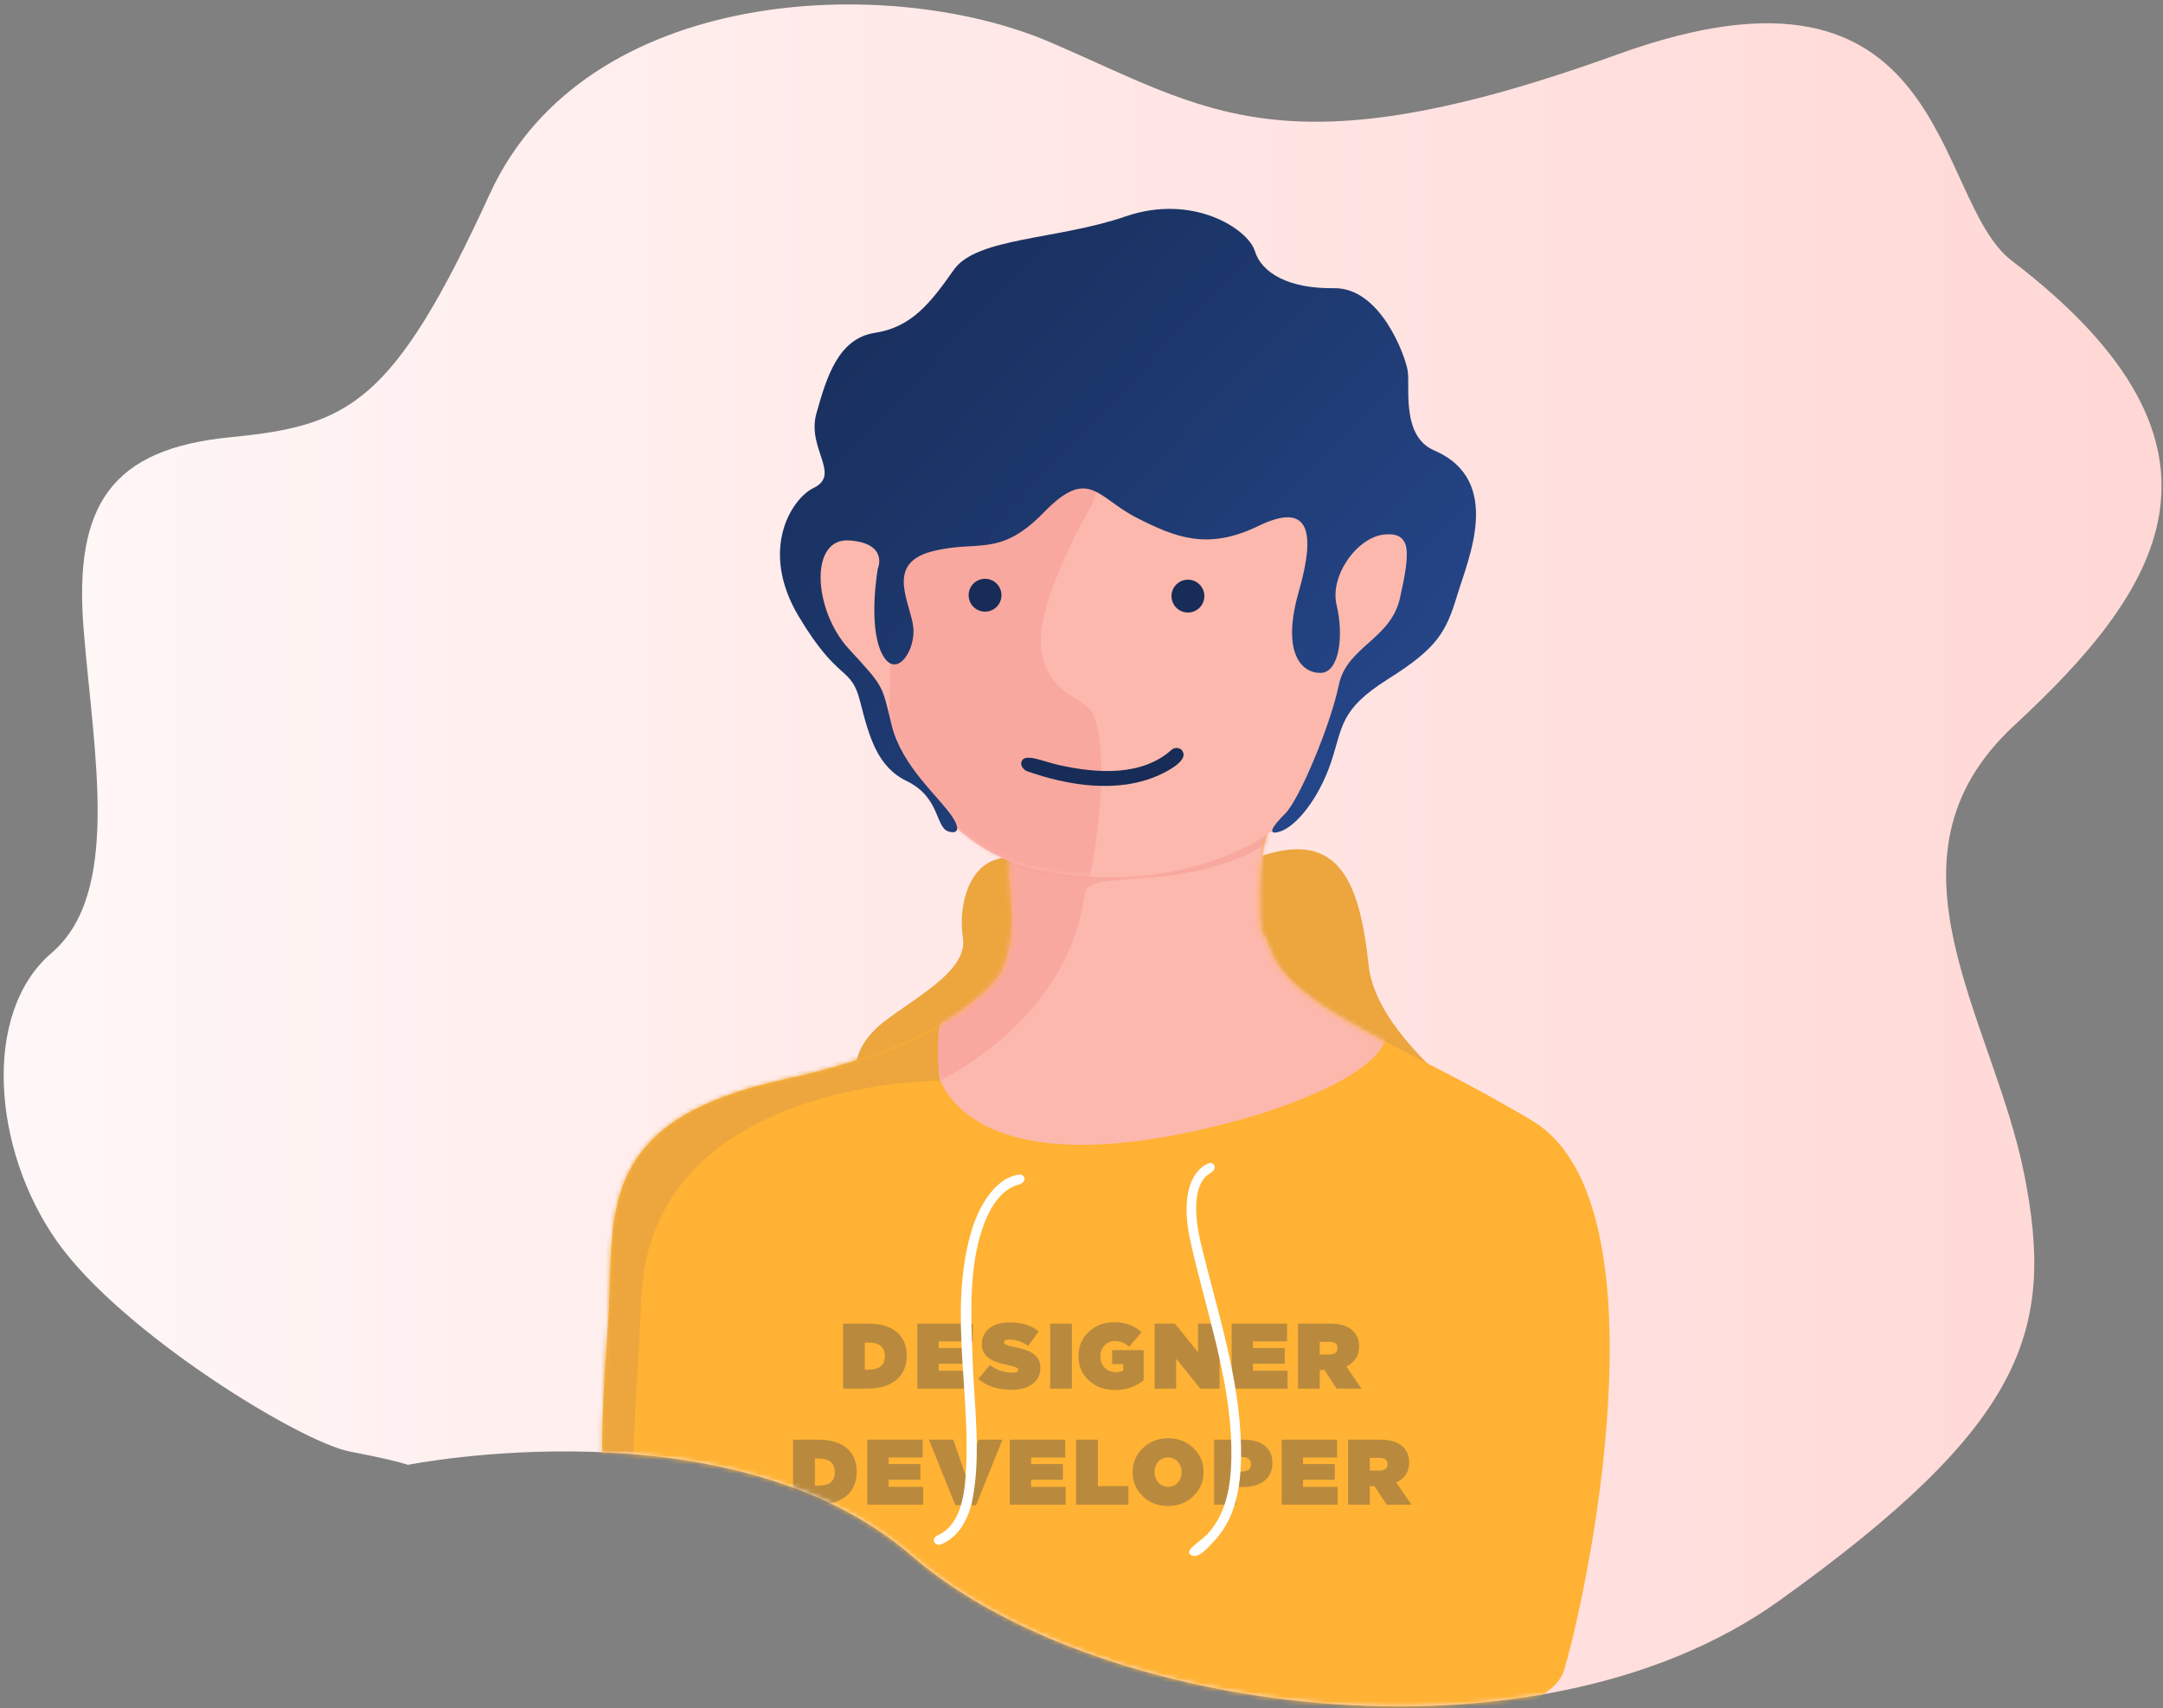 <svg width="466" height="368" viewBox="0 0 466 368" fill="none" xmlns="http://www.w3.org/2000/svg">
    <rect x="0" y="0" width="466" height="368" fill="#808080" stroke="none"/>
    <g id="designer-boy--profile">
        <path id="Container" fill-rule="evenodd" clip-rule="evenodd"
            d="M87.856 315.574C87.856 315.574 157.601 301.541 196.561 335.246C235.523 368.951 330.379 382.772 383.323 344.84C436.268 306.907 442.788 286.688 436.116 253.016C429.445 219.343 403.076 184.877 433.969 156.26C464.862 127.644 486.565 96.718 433.396 56.142C416.117 42.955 420.512 -14.304 348.516 11.709C276.52 37.721 260.355 23.69 226.139 9.044C191.923 -5.603 126.286 -3.47 105.529 41.77C84.772 87.01 75.268 91.687 49.716 94.181C24.165 96.674 15.84 108.557 18.013 135.533C20.185 162.509 26.192 192.402 11.1 205.305C-3.991 218.208 -1.597 247.832 12.32 267.49C26.237 287.147 64.692 310.642 75.328 312.697C85.965 314.752 87.856 315.574 87.856 315.574H87.856Z"
            fill="url(#profile_illustration__container)" />
        <mask id="mask0_150502_53504" style="mask-type:luminance" maskUnits="userSpaceOnUse" x="0" y="0" width="466"
            height="368">
            <path id="Container (Mask)" fill-rule="evenodd" clip-rule="evenodd"
                d="M87.856 315.574C87.856 315.574 157.601 301.541 196.561 335.246C235.523 368.951 330.379 382.772 383.323 344.84C436.268 306.907 442.788 286.688 436.116 253.016C429.445 219.343 403.076 184.877 433.969 156.26C464.862 127.644 486.565 96.718 433.396 56.142C416.117 42.955 420.512 -14.304 348.516 11.709C276.52 37.721 260.355 23.69 226.139 9.044C191.923 -5.603 126.286 -3.47 105.529 41.77C84.772 87.01 75.268 91.687 49.716 94.181C24.165 96.674 15.84 108.557 18.013 135.533C20.185 162.509 26.192 192.402 11.1 205.305C-3.991 218.208 -1.597 247.832 12.32 267.49C26.237 287.147 64.692 310.642 75.328 312.697C85.965 314.752 87.856 315.574 87.856 315.574Z"
                fill="white" />
        </mask>
        <g mask="url(#mask0_150502_53504)">
            <path id="Hood" fill-rule="evenodd" clip-rule="evenodd"
                d="M323.633 242.11C323.633 242.11 296.684 224.935 294.864 207.963C293.045 190.991 288.977 179.92 274.2 183.685C259.424 187.451 263.138 190.027 255.922 184.305C248.706 178.584 238.335 191.96 223.691 186.087C209.047 180.215 206.266 194.841 207.445 201.973C208.624 209.105 197.259 214.787 190.251 220.261C183.244 225.734 179.247 236.404 198.027 240.42C216.806 244.436 300.848 266.828 311.528 255.879C322.207 244.93 323.633 242.11 323.633 242.11V242.11Z"
                fill="#ECA63D" />
            <path id="Body" fill-rule="evenodd" clip-rule="evenodd"
                d="M215.741 209.384C217.647 205.215 218.504 199.816 217.735 193.086C216.166 179.346 220.003 177.13 220.003 177.13C220.003 177.13 227.635 167.167 240.62 164.589C253.604 162.011 274.532 172.06 273.868 176.111C273.203 180.162 271.626 181.667 271.468 191.753C271.416 195.106 271.467 198.069 271.783 200.698C272.463 201.574 272.986 202.565 273.323 203.684C275.452 210.75 283.192 216.146 294.097 222.083C294.633 222.34 294.937 222.482 294.937 222.482C294.93 222.492 294.923 222.508 294.918 222.528C304.77 227.842 317.085 233.629 330.135 241.454C358.202 258.283 343.813 335.888 337.051 359.558C330.29 383.228 195.835 374.885 159.711 372.158C123.587 369.431 129.515 307.284 131.034 284.909C132.552 262.534 127.128 241.566 169.05 232.518C201.882 225.431 212.625 214.006 215.74 209.384H215.741Z"
                fill="#FFB233" />
            <path id="DESIGNERDEVELOPER" opacity="0.3" fill-rule="evenodd" clip-rule="evenodd"
                d="M240.21 299.444C242.61 299.444 244.67 298.744 246.39 297.344V290.864H239.61V293.864H242.01V295.264C241.63 295.484 241.09 295.584 240.41 295.584C239.43 295.584 238.63 295.284 238.01 294.664C237.39 294.044 237.07 293.224 237.07 292.244V292.204C237.07 291.264 237.37 290.464 237.95 289.844C238.55 289.224 239.31 288.904 240.21 288.904C241.31 288.904 242.35 289.304 243.31 290.124L245.93 286.964C244.31 285.544 242.35 284.844 240.07 284.844C237.85 284.844 236.01 285.544 234.55 286.924C233.09 288.304 232.35 290.044 232.35 292.144V292.184C232.35 294.324 233.11 296.064 234.65 297.444C236.13 298.784 237.99 299.444 240.21 299.444ZM217.95 299.404C219.85 299.404 221.35 298.984 222.45 298.144C223.57 297.284 224.13 296.124 224.13 294.664V294.624C224.13 293.304 223.59 292.284 222.49 291.544C221.59 290.944 220.13 290.464 218.15 290.104C216.91 289.864 216.29 289.564 216.29 289.204V289.164C216.29 288.784 216.63 288.584 217.31 288.584C218.85 288.584 220.25 289.044 221.51 289.964L223.79 286.804C222.17 285.524 220.07 284.884 217.47 284.884C215.61 284.884 214.13 285.344 213.05 286.244C212.03 287.104 211.53 288.224 211.53 289.604V289.644C211.53 290.984 212.13 292.024 213.31 292.764C214.17 293.304 215.53 293.764 217.43 294.144C218.73 294.404 219.37 294.704 219.37 295.064V295.104C219.37 295.504 218.97 295.704 218.17 295.704C216.33 295.704 214.69 295.164 213.27 294.064L210.77 297.044C212.57 298.624 214.97 299.404 217.95 299.404ZM186.85 299.144C189.59 299.144 191.73 298.484 193.23 297.164C194.65 295.904 195.35 294.204 195.35 292.064V292.024C195.35 289.904 194.65 288.244 193.27 287.024C191.81 285.764 189.73 285.144 187.01 285.144H181.65V299.144H186.85ZM187.11 295.064H186.33V289.224H187.11C189.45 289.224 190.63 290.184 190.63 292.124V292.164C190.63 294.104 189.45 295.064 187.11 295.064ZM209.67 295.304V299.144H197.63V285.144H209.57V288.984H202.23V290.404H209.07V293.784H202.23V295.304H209.67ZM230.93 285.144V299.144H226.25V285.144H230.93ZM253.39 292.684V299.144H248.75V285.144H253.13L258.11 291.324V285.144H262.75V299.144H258.59L253.39 292.684ZM277.39 299.144V295.304H269.95V293.784H276.79V290.404H269.95V288.984H277.29V285.144H265.35V299.144H277.39ZM284.33 295.144V299.144H279.65V285.144H286.49C288.79 285.144 290.47 285.684 291.53 286.744C292.39 287.604 292.81 288.704 292.81 290.064V290.104C292.81 292.064 291.89 293.484 290.05 294.384L293.31 299.144H287.97L285.33 295.144H284.33ZM286.35 291.804H284.33V289.064H286.37C287.55 289.064 288.15 289.504 288.15 290.404V290.444C288.15 291.344 287.55 291.804 286.35 291.804ZM182.45 322.164C180.95 323.484 178.81 324.144 176.07 324.144H170.87V310.144H176.23C178.95 310.144 181.03 310.764 182.49 312.024C183.87 313.244 184.57 314.904 184.57 317.024V317.064C184.57 319.204 183.87 320.904 182.45 322.164ZM176.33 320.064H175.55V314.224H176.33C178.67 314.224 179.85 315.184 179.85 317.124V317.164C179.85 319.104 178.67 320.064 176.33 320.064ZM198.89 320.304V324.144H186.85V310.144H198.79V313.984H191.45V315.404H198.29V318.784H191.45V320.304H198.89ZM210.29 324.244L215.97 310.144H210.81L208.09 318.004L205.37 310.144H200.13L205.81 324.244H210.29ZM229.59 320.304V324.144H217.55V310.144H229.49V313.984H222.15V315.404H228.99V318.784H222.15V320.304H229.59ZM243.11 324.144V320.144H236.53V310.144H231.85V324.144H243.11ZM257.09 322.324C255.59 323.744 253.77 324.444 251.63 324.444C249.49 324.444 247.67 323.744 246.21 322.344C244.75 320.944 244.01 319.224 244.01 317.184V317.144C244.01 315.104 244.75 313.384 246.23 311.964C247.71 310.544 249.53 309.844 251.67 309.844C253.81 309.844 255.63 310.544 257.11 311.944C258.57 313.344 259.29 315.064 259.29 317.104V317.144C259.29 319.184 258.55 320.904 257.09 322.324ZM251.67 320.304C250.81 320.304 250.09 319.984 249.53 319.344C248.99 318.744 248.73 318.004 248.73 317.144V317.104C248.73 316.244 248.99 315.524 249.51 314.924C250.05 314.304 250.77 313.984 251.63 313.984C252.49 313.984 253.21 314.304 253.77 314.944C254.31 315.544 254.57 316.284 254.57 317.144V317.184C254.57 318.044 254.31 318.764 253.79 319.364C253.25 319.984 252.53 320.304 251.67 320.304ZM266.25 320.344V324.144H261.57V310.144H267.87C269.79 310.144 271.29 310.564 272.39 311.384C273.55 312.264 274.13 313.504 274.13 315.124V315.164C274.13 316.824 273.55 318.104 272.37 319.024C271.23 319.904 269.71 320.344 267.77 320.344H266.25ZM267.51 317.004H266.25V313.884H267.53C268.85 313.884 269.51 314.404 269.51 315.424V315.464C269.51 316.484 268.85 317.004 267.51 317.004ZM288.17 320.304V324.144H276.13V310.144H288.07V313.984H280.73V315.404H287.57V318.784H280.73V320.304H288.17ZM295.11 324.144V320.144H296.11L298.75 324.144H304.09L300.83 319.384C302.67 318.484 303.59 317.064 303.59 315.104V315.064C303.59 313.704 303.17 312.604 302.31 311.744C301.25 310.684 299.57 310.144 297.27 310.144H290.43V324.144H295.11ZM295.11 316.804H297.13C298.33 316.804 298.93 316.344 298.93 315.444V315.404C298.93 314.504 298.33 314.064 297.15 314.064H295.11V316.804Z"
                fill="#172C57" />
            <g id="Clipped">
                <mask id="mask1_150502_53504" style="mask-type:luminance" maskUnits="userSpaceOnUse" x="129" y="164"
                    width="218" height="212">
                    <path id="Body Background" fill-rule="evenodd" clip-rule="evenodd"
                        d="M215.741 209.384C217.647 205.215 218.504 199.816 217.735 193.086C216.166 179.346 220.003 177.13 220.003 177.13C220.003 177.13 227.635 167.167 240.62 164.589C253.604 162.011 274.532 172.06 273.868 176.111C273.203 180.162 271.626 181.667 271.468 191.753C271.416 195.106 271.467 198.069 271.783 200.698C272.463 201.574 272.986 202.565 273.323 203.684C275.452 210.75 283.192 216.146 294.097 222.083C294.633 222.34 294.937 222.482 294.937 222.482C294.93 222.492 294.923 222.508 294.918 222.528C304.77 227.842 317.085 233.629 330.135 241.454C358.202 258.283 343.813 335.888 337.051 359.558C330.29 383.228 195.835 374.885 159.711 372.158C123.587 369.431 129.515 307.284 131.034 284.909C132.552 262.534 127.128 241.566 169.05 232.518C201.882 225.431 212.625 214.006 215.74 209.384H215.741Z"
                        fill="white" />
                </mask>
                <g mask="url(#mask1_150502_53504)">
                    <g id="Neck">
                        <path id="Neck_2" fill-rule="evenodd" clip-rule="evenodd"
                            d="M218.244 177.024C218.244 177.024 214.121 179.244 215.808 193.005C217.494 206.765 211.898 214.971 204.294 218.477C196.69 221.984 196.702 262.019 271.101 240.117C300.599 230.562 298.445 222.855 298.772 222.444C298.772 222.444 287.355 217.505 280.786 212.919C274.216 208.334 273.382 201.771 273.552 191.67C273.721 181.569 275.415 180.061 276.13 176.004C276.844 171.946 254.354 161.883 240.4 164.465C226.447 167.046 218.244 177.024 218.244 177.024V177.024Z"
                            fill="#FCB8AC" />
                        <mask id="mask2_150502_53504" style="mask-type:luminance" maskUnits="userSpaceOnUse" x="201"
                            y="164" width="98" height="83">
                            <path id="Neck Shadow (Mask)" fill-rule="evenodd" clip-rule="evenodd"
                                d="M218.244 177.024C218.244 177.024 214.121 179.244 215.808 193.005C217.494 206.765 211.898 214.971 204.294 218.477C196.69 221.984 196.702 262.019 271.101 240.117C300.599 230.562 298.445 222.855 298.772 222.444C298.772 222.444 287.355 217.505 280.786 212.919C274.216 208.334 273.382 201.771 273.552 191.67C273.721 181.569 275.415 180.061 276.13 176.004C276.844 171.946 254.354 161.883 240.4 164.465C226.447 167.046 218.244 177.024 218.244 177.024V177.024Z"
                                fill="white" />
                        </mask>
                        <g mask="url(#mask2_150502_53504)">
                            <path id="Neck (Shadow)" fill-rule="evenodd" clip-rule="evenodd"
                                d="M198.623 234.734C198.623 234.734 230.031 221.977 233.714 192.391C234.462 188.177 247.225 190.691 261.019 186.84C271.055 184.038 272.219 181.413 275.939 180.284C283.435 178.01 275.055 175.683 266.475 177.564C257.895 179.446 251.608 188.778 233.324 186.878C215.04 184.978 214.726 182.554 213.882 186.449C213.039 190.344 215.893 205.238 212.45 207.901C209.007 210.564 196.829 216.954 196.814 224.046C196.799 231.139 198.623 234.734 198.623 234.734V234.734Z"
                                fill="#F48A8B" fill-opacity="0.34" />
                        </g>
                    </g>
                    <path id="Body (Shadow)" fill-rule="evenodd" clip-rule="evenodd"
                        d="M202.598 232.814C202.598 232.814 140.241 232.506 138.162 279.524C136.083 326.542 132.108 341.655 147.282 362.58C180.029 407.74 80.287 377.986 94.625 324.897C109.474 269.921 134.891 229.113 162.49 225.13C190.089 221.145 195.963 209.468 200.022 214.288C204.08 219.108 203.035 218.738 202.439 220.869C201.842 223.001 202.072 232.845 202.598 232.814Z"
                        fill="#ECA63D" />
                    <path id="Hoodie string 2" fill-rule="evenodd" clip-rule="evenodd"
                        d="M220.008 253.057C221.061 253.397 220.992 254.808 219.48 255.187C214.916 256.387 212.399 261.821 211.116 266.397C208.763 274.787 209.217 283.685 209.523 292.542C209.877 302.784 211.398 313.337 209.524 322.966C208.721 327.089 206.657 331.12 202.708 332.71C201.448 333.217 200.309 331.47 202.147 330.685C206.386 328.807 207.57 323.234 207.932 319.279C209.548 301.666 204.236 283.211 209.109 265.834C209.385 264.851 209.701 263.879 210.069 262.926C210.262 262.424 210.47 261.927 210.693 261.438C210.879 261.03 211.076 260.627 211.285 260.23C213.083 256.815 215.989 253.411 219.666 253.036C219.666 253.036 219.824 253.03 220.008 253.057V253.057Z"
                        fill="white" />
                    <path id="Hoodie string 1" fill-rule="evenodd" clip-rule="evenodd"
                        d="M260.938 250.525C261.906 250.791 262.011 252.027 260.861 252.645C256.747 254.973 257.337 262.173 258.783 268.145C262.276 282.58 267.113 296.921 267.366 311.749C267.489 318.984 266.66 326.575 261.641 331.924C260.196 333.465 258.124 335.953 256.557 334.985C254.943 333.987 258.646 332.186 260.422 330.167C264.848 325.131 265.388 318.01 265.282 311.784C265.023 296.613 259.604 281.733 256.436 267.249C255.188 261.543 254.99 254.696 258.967 251.428C259.817 250.729 260.757 250.508 260.757 250.508C260.817 250.513 260.877 250.519 260.938 250.525V250.525Z"
                        fill="white" />
                </g>
            </g>
            <g id="Head">
                <path id="Face" fill-rule="evenodd" clip-rule="evenodd"
                    d="M189.32 148.386C189.32 148.386 195.914 181.898 224.333 187.537C252.752 193.175 282.408 181.942 286.547 160.797C287.08 157.753 287.846 145.453 291.516 143.198C295.186 140.942 304.058 138.107 303.543 124.817C303.027 111.527 299.196 109.448 295.615 113.237C292.033 117.025 291.173 119.881 289.81 119.603C288.448 119.324 294.826 97.44 287.959 90.932C281.091 84.425 241.407 56.628 208.5 83.362C202.147 89.428 189.341 103.395 189.493 117.643C187.427 115.656 177.602 109.575 176.912 120.263C176.223 130.951 175.624 142.89 189.32 148.386V148.386Z"
                    fill="#FCB8AC" />
                <g id="Clipped_2">
                    <mask id="mask3_150502_53504" style="mask-type:luminance" maskUnits="userSpaceOnUse" x="176" y="71"
                        width="128" height="118">
                        <path id="Path" fill-rule="evenodd" clip-rule="evenodd"
                            d="M189.32 148.386C189.32 148.386 195.914 181.898 224.333 187.537C252.752 193.175 282.408 181.942 286.547 160.797C287.08 157.753 287.846 145.453 291.516 143.198C295.186 140.942 304.058 138.107 303.543 124.817C303.027 111.527 299.196 109.448 295.615 113.237C292.033 117.025 291.173 119.881 289.81 119.603C288.448 119.324 294.826 97.44 287.959 90.932C281.091 84.425 241.407 56.628 208.5 83.362C202.147 89.428 189.341 103.395 189.493 117.643C187.427 115.656 177.602 109.575 176.912 120.263C176.223 130.951 175.624 142.89 189.32 148.386V148.386Z"
                            fill="white" />
                    </mask>
                    <g mask="url(#mask3_150502_53504)">
                        <path id="Shadow" fill-rule="evenodd" clip-rule="evenodd"
                            d="M234.868 109.376C234.868 109.376 222.973 129.959 224.324 139.822C225.674 149.685 233.129 149.971 235.234 153.353C237.339 156.736 238.967 169.904 234.052 192.676C232.197 201.271 216.403 199.537 205.034 181.802C193.665 164.067 190.401 171.04 191.968 140.663C193.492 111.119 189.68 96.107 208.148 93.962C226.615 91.817 236.109 97.359 236.247 102.572C236.385 107.785 234.868 109.376 234.868 109.376V109.376Z"
                            fill="#F48A8B" fill-opacity="0.34" />
                    </g>
                </g>
                <g id="Eyes">
                    <circle id="Oval" cx="255.93" cy="128.421" r="3.538" fill="#172C57" />
                    <circle id="Oval_2" cx="212.221" cy="128.229" r="3.538" fill="#172C57" />
                </g>
                <path id="Lips" fill-rule="evenodd" clip-rule="evenodd"
                    d="M253.808 161.166C254.555 161.373 254.613 161.589 254.784 161.862C255.876 163.61 252.54 165.713 249.64 167.014C240.894 170.938 230.159 169.316 221.089 166.073C221.089 166.073 219.744 165.297 220.049 164.169C220.615 162.075 224.61 164.03 228.117 164.812C236.579 166.698 246.111 167.2 252.407 161.529C252.407 161.529 252.962 161.01 253.808 161.166Z"
                    fill="#172C57" />
                <path id="Hair" class="designer-boy--hair" fill-rule="evenodd" clip-rule="evenodd"
                    d="M189.117 122.505C189.117 122.505 186.982 134.491 189.917 140.633C192.852 146.775 197.317 140.306 196.76 135.115C196.203 129.923 190.631 121.512 200.622 118.839C210.614 116.166 215.233 120.319 224.901 110.373C234.569 100.427 236.39 107.202 244.836 111.512C253.282 115.822 260.207 118.589 271.08 113.323C281.953 108.056 283.608 114.194 279.816 127.422C276.024 140.65 280.414 145.022 284.505 144.966C288.597 144.91 289.53 136.843 287.969 130.398C286.407 123.953 292.491 115.63 298.333 115.136C304.176 114.642 303.778 119.075 301.63 128.775C299.629 137.81 290.138 139.256 288.437 147.578C286.735 155.899 280.026 172.16 276.858 175.305C273.691 178.45 273.112 179.934 275.689 179.162C279.263 178.092 284.126 172.002 286.736 164.279C289.347 156.556 288.526 152.901 299.05 146.288C309.574 139.674 311.53 136.238 313.917 128.319C316.305 120.4 323.964 103.477 308.941 97.01C301.815 93.942 303.832 83.232 303.271 79.855C302.711 76.477 297.366 61.952 287.441 62.087C277.515 62.221 271.77 58.75 270.335 54.061C268.899 49.371 257.041 41.601 242.484 46.626C227.928 51.65 210.408 51.127 205.504 58.108C200.416 65.353 196.367 70.496 188.461 71.709C180.556 72.923 178.043 81.385 175.897 89.032C173.751 96.68 181.306 102.203 175.269 105.124C170.6 107.384 163.442 118.376 172.103 132.838C180.764 147.3 183.303 143.236 185.318 151.152C187.252 158.748 188.993 165.205 195.377 168.282C201.762 171.359 201.568 176.717 203.542 178.673C204.335 179.458 208.005 180.24 205.164 175.957C202.323 171.675 194.303 165.112 192.12 156.287C189.937 147.461 190.623 148.208 182.891 139.814C175.158 131.42 174.228 115.479 183.284 116.446C191.458 117.184 189.117 122.505 189.117 122.505V122.505Z"
                    fill="url(#paint1_linear_150510_57227)" />
            </g>
        </g>
    </g>
    <defs>
        <linearGradient id="profile_illustration__container" x1="0.791" y1="486.663" x2="767.603" y2="486.663"
            gradientUnits="userSpaceOnUse">
            <stop stop-color="#FFF7F7" />
            <stop offset="1" stop-color="#FFC3BF" />
        </linearGradient>
        <linearGradient id="paint1_linear_150510_57227" x1="167.924" y1="45.074" x2="312.429" y2="181.786"
            gradientUnits="userSpaceOnUse">
            <stop stop-color="#172C57" />
            <stop offset="0.5" stop-color="#1E3A71" />
            <stop offset="1" stop-color="#274A91" />
        </linearGradient>
    </defs>
</svg>